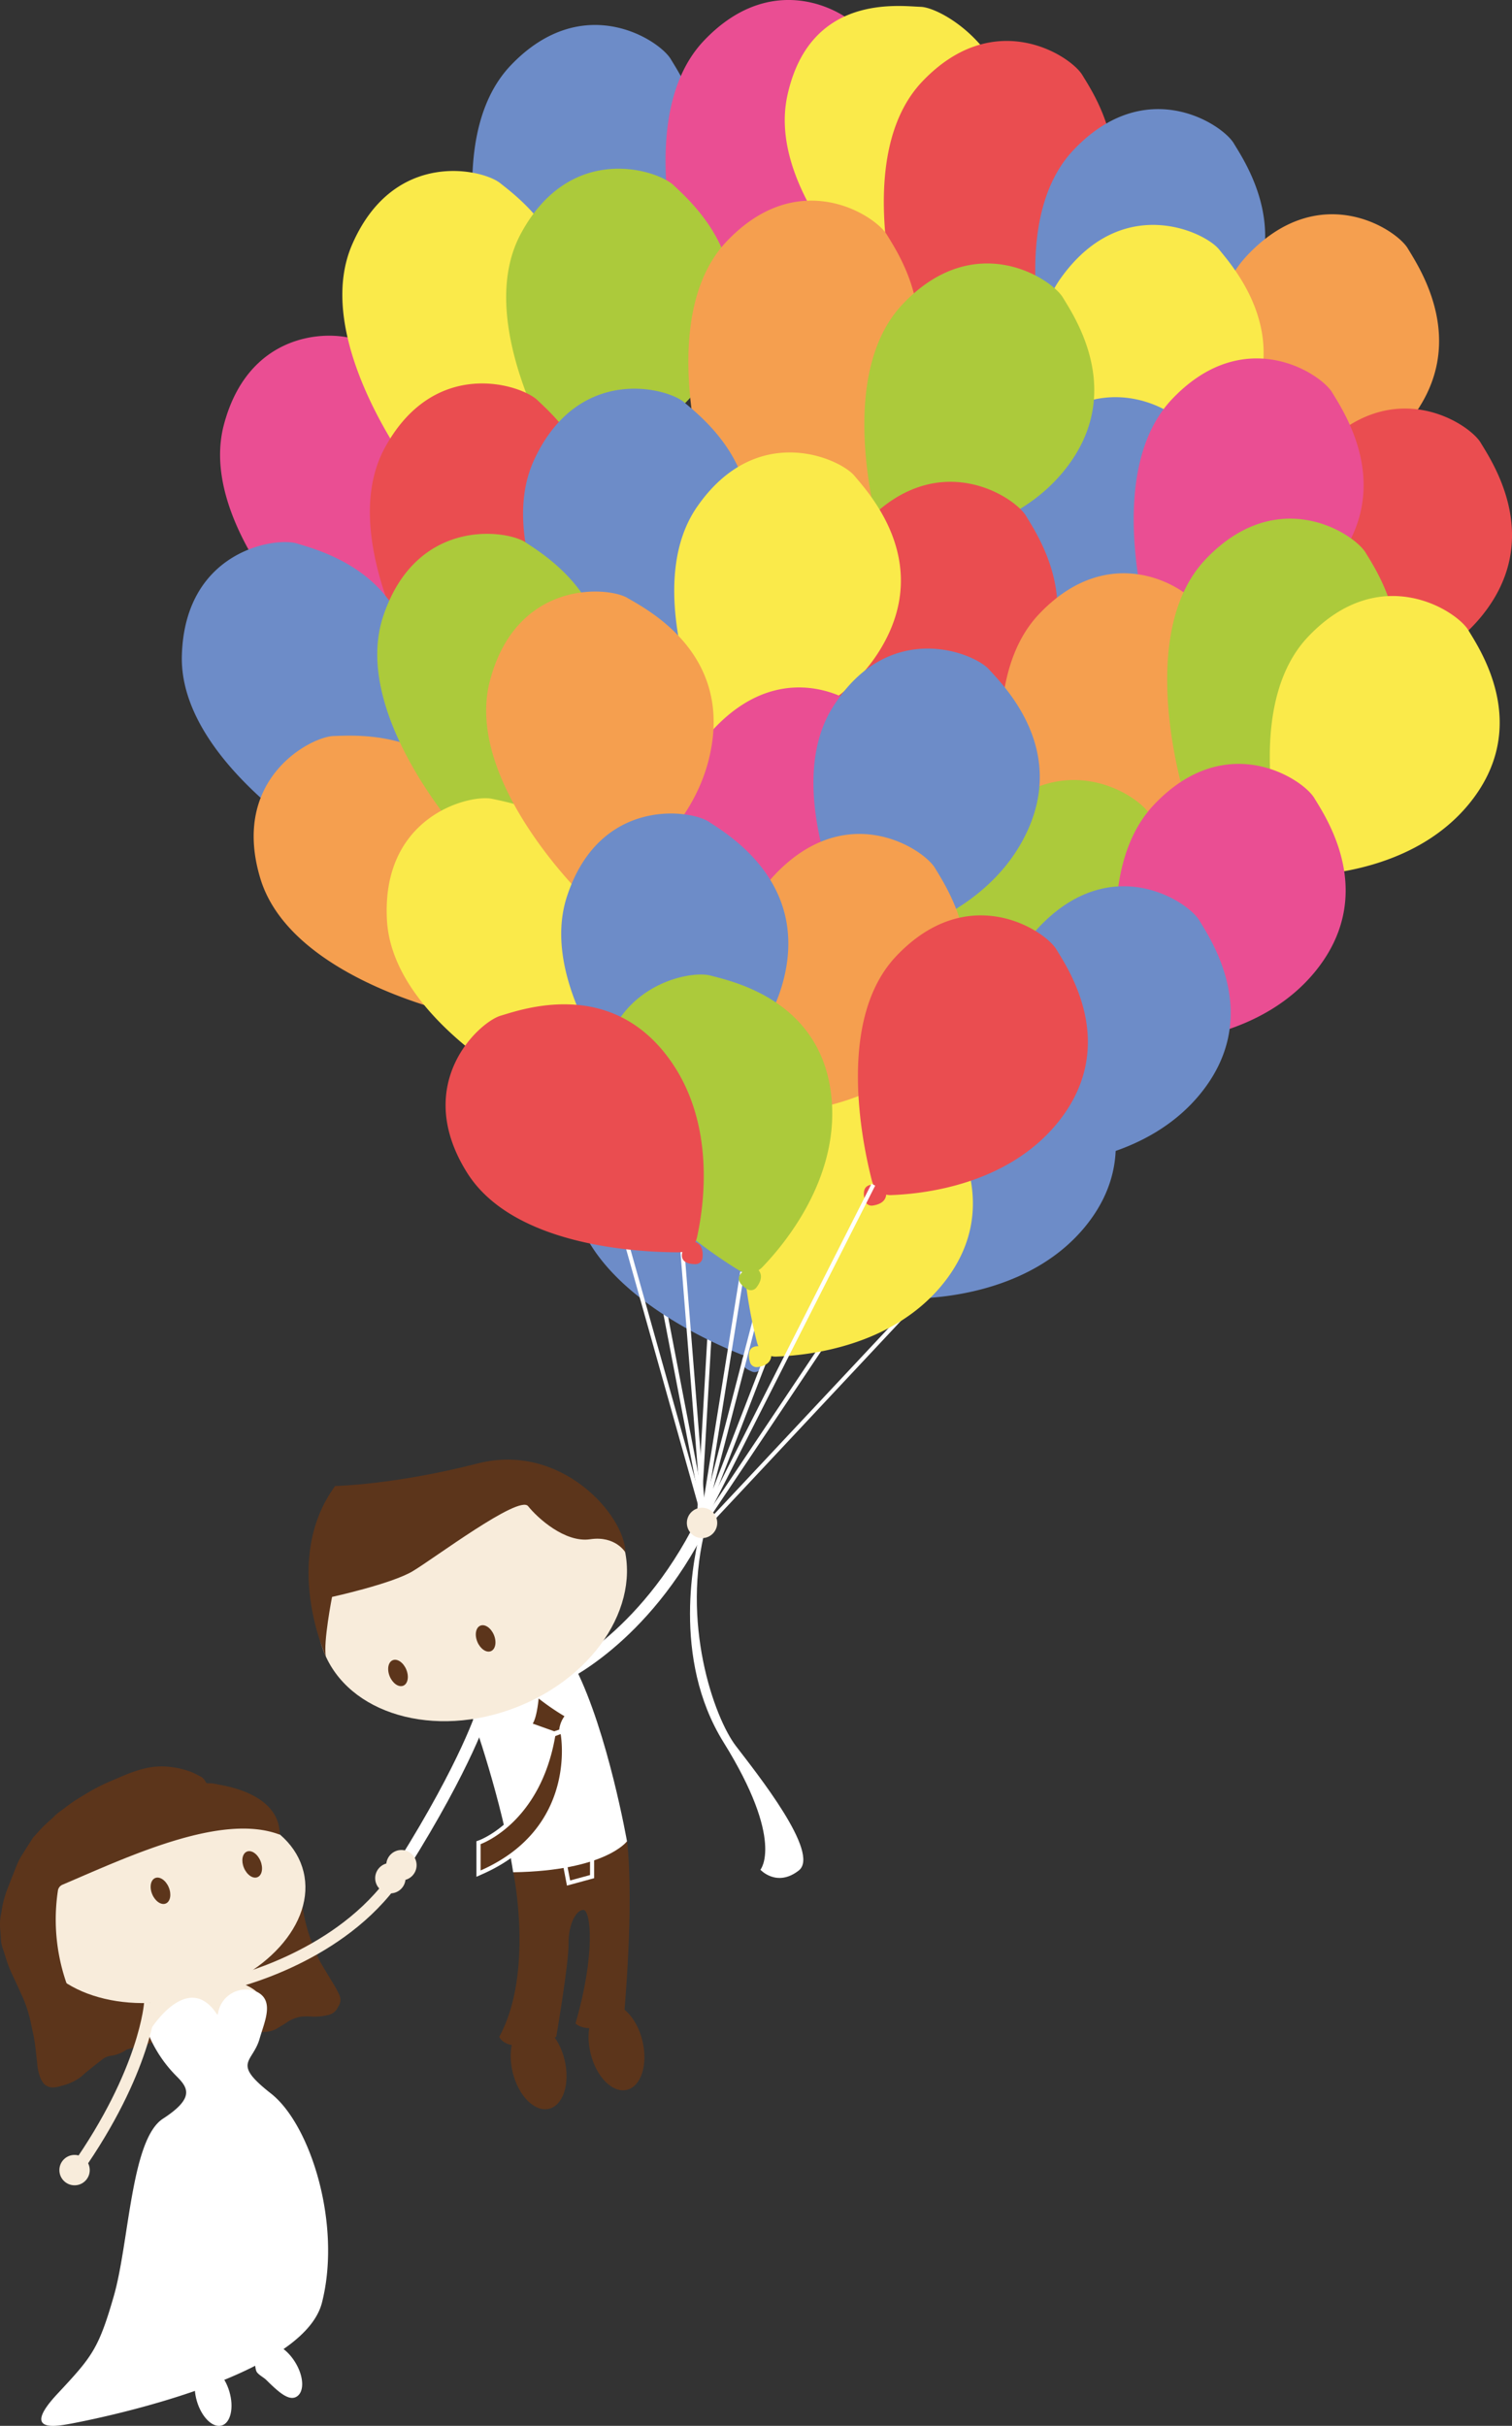 <svg xmlns="http://www.w3.org/2000/svg" viewBox="0 0 369.47 592.44"><rect x="0" y="0" width="369.47" height="592.44" fill="#333333" stroke="none"/><defs><style>.cls-1,.cls-11,.cls-12{fill:none;stroke-miterlimit:10;}.cls-1,.cls-12{stroke:#fff;}.cls-2{fill:#6d8cc8;}.cls-3{fill:#ea4e93;}.cls-4{fill:#faea4a;}.cls-5{fill:#ea4d50;}.cls-6{fill:#acca3b;}.cls-7{fill:#f59f4f;}.cls-8{fill:#fff;}.cls-9{fill:#5c351b;}.cls-10{fill:#f8ecdb;}.cls-11{stroke:#f8ecdb;}.cls-11,.cls-12{stroke-width:3px;}</style></defs><title>Asset 1</title><g id="Layer_2" data-name="Layer 2"><g id="Baloons"><line class="cls-1" x1="172.55" y1="372.63" x2="250.64" y2="289.33"/><line class="cls-1" x1="171.41" y1="372.75" x2="230.3" y2="284.83"/><line class="cls-1" x1="158.3" y1="298.45" x2="172.55" y2="372.63"/><line class="cls-1" x1="170.8" y1="370.64" x2="175.26" y2="293.5"/><path class="cls-2" d="M265,257.12c-2.82-4.71-21.52-16.95-39.14,1.61-14.49,15.26-8.52,44.89-5.93,54.94a4.56,4.56,0,0,0,.34.88c-1.51,0-2.91.7-2.07,3.88a1.69,1.69,0,0,0,1.87,1.23c1.35-.19,3.17-.79,3.33-2.68a4.57,4.57,0,0,0,1.13.12c8.16-.28,28.18-2.53,40.49-17.35C280.71,280.79,267.8,261.82,265,257.12Z"/><path class="cls-2" d="M163.91,14.44C161.08,9.73,142.39-2.51,124.77,16c-14.49,15.26-8.52,44.89-5.93,54.94a4.56,4.56,0,0,0,.34.88c-1.51,0-2.91.7-2.07,3.88A1.69,1.69,0,0,0,119,77c1.35-.19,3.17-.79,3.33-2.68a4.57,4.57,0,0,0,1.13.12c8.16-.28,28.18-2.53,40.49-17.35C179.64,38.11,166.73,19.14,163.91,14.44Z"/><path class="cls-2" d="M162,260.95c-5.47-.5-26.39,7.34-21.83,32.53,3.75,20.71,31.18,33.4,40.81,37.26a4.56,4.56,0,0,0,.91.25c-.92,1.21-1.15,2.76,1.9,4a1.69,1.69,0,0,0,2.1-.78c.65-1.2,1.23-3-.19-4.27a4.57,4.57,0,0,0,.76-.84c4.6-6.74,14.62-24.23,9.93-42.91C190.35,262.24,167.42,261.45,162,260.95Z"/><path class="cls-3" d="M88.24,83.51c-4.74-2.77-27-4.5-33.54,20.25-5.36,20.35,14.13,43.45,21.23,51a4.56,4.56,0,0,0,.72.61c-1.34.71-2.21,2,0,4.4a1.69,1.69,0,0,0,2.23.18c1.09-.81,2.4-2.22,1.63-3.95a4.57,4.57,0,0,0,1-.44c7-4.17,23.49-15.78,27.14-34.69C113.43,96.7,93,86.28,88.24,83.51Z"/><path class="cls-3" d="M211.15,8.33C208.33,3.62,189.63-8.62,172,9.94c-14.49,15.26-8.52,44.89-5.93,54.94a4.56,4.56,0,0,0,.34.88c-1.51,0-2.91.7-2.07,3.88a1.69,1.69,0,0,0,1.87,1.23c1.35-.19,3.17-.79,3.33-2.68a4.57,4.57,0,0,0,1.13.12c8.16-.28,28.18-2.53,40.49-17.35C226.89,32,214,13,211.15,8.33Z"/><path class="cls-4" d="M225,1.67c-5.34-.17-27.19-3.3-32.61,21.71-4.45,20.57,16,42.78,23.47,50a4.56,4.56,0,0,0,.75.58c-1.31.76-2.12,2.11.24,4.39a1.69,1.69,0,0,0,2.23.08c1.06-.86,2.3-2.33,1.45-4a4.57,4.57,0,0,0,1-.49c6.83-4.47,22.77-16.8,25.58-35.86C250.76,13.72,230.36,1.83,225,1.67Z"/><path class="cls-4" d="M122.24,44.74c-4.27-3.45-26-8.51-36.2,15C77.69,79,93.49,104.8,99.37,113.35a4.56,4.56,0,0,0,.62.71c-1.43.5-2.49,1.66-.61,4.36a1.69,1.69,0,0,0,2.18.51c1.2-.64,2.7-1.84,2.2-3.66a4.57,4.57,0,0,0,1.1-.28c7.57-3.07,25.6-12.07,32-30.22C145.16,61.55,126.52,48.19,122.24,44.74Z"/><path class="cls-5" d="M264.48,18.33c-2.82-4.71-21.52-16.95-39.14,1.61-14.49,15.26-8.52,44.89-5.93,54.94a4.56,4.56,0,0,0,.34.88c-1.51,0-2.91.7-2.07,3.88a1.69,1.69,0,0,0,1.87,1.23c1.35-.19,3.17-.79,3.33-2.68a4.57,4.57,0,0,0,1.13.12c8.16-.28,28.18-2.53,40.49-17.35C280.22,42,267.31,23,264.48,18.33Z"/><path class="cls-2" d="M301.48,35C298.66,30.29,280,18,262.34,36.61c-14.49,15.26-8.52,44.89-5.93,54.94a4.56,4.56,0,0,0,.34.88c-1.51,0-2.91.7-2.07,3.88a1.69,1.69,0,0,0,1.87,1.23c1.35-.19,3.17-.79,3.33-2.68A4.57,4.57,0,0,0,261,95c8.16-.28,28.18-2.53,40.49-17.35C317.22,58.67,304.31,39.7,301.48,35Z"/><path class="cls-6" d="M164.63,45.26c-4-3.8-25.21-10.72-37.35,11.8-10,18.52,3.53,45.55,8.65,54.58a4.56,4.56,0,0,0,.56.76c-1.47.37-2.62,1.44-1,4.29a1.69,1.69,0,0,0,2.12.7c1.25-.53,2.85-1.6,2.51-3.45a4.57,4.57,0,0,0,1.12-.18c7.8-2.4,26.54-9.82,34.53-27.34C186,64,168.59,49.07,164.63,45.26Z"/><path class="cls-5" d="M131.32,97.72c-4-3.81-25.2-10.74-37.36,11.78C84,128,97.46,155,102.57,164.08a4.56,4.56,0,0,0,.56.76c-1.47.37-2.62,1.43-1,4.29a1.69,1.69,0,0,0,2.12.7c1.25-.53,2.85-1.59,2.51-3.45a4.57,4.57,0,0,0,1.12-.18c7.8-2.4,26.55-9.8,34.55-27.32C152.69,116.46,135.28,101.53,131.32,97.72Z"/><path class="cls-7" d="M344,60.66c-2.82-4.71-21.52-16.95-39.14,1.61-14.49,15.26-8.52,44.89-5.93,54.94a4.56,4.56,0,0,0,.34.88c-1.51,0-2.91.7-2.07,3.88a1.69,1.69,0,0,0,1.87,1.23c1.35-.19,3.17-.79,3.33-2.68a4.57,4.57,0,0,0,1.13.12c8.16-.28,28.18-2.53,40.49-17.35C359.71,84.33,346.8,65.37,344,60.66Z"/><path class="cls-2" d="M72.55,132.73c-5.24-1.63-27.34,1.7-28.11,27.28C43.8,181,68,199.16,76.61,204.94a4.56,4.56,0,0,0,.84.43c-1.15,1-1.7,2.46,1,4.27a1.69,1.69,0,0,0,2.21-.33c.88-1,1.84-2.7.7-4.21a4.57,4.57,0,0,0,.92-.67c5.9-5.64,19.34-20.66,18.63-39.91C100.06,139.9,77.79,134.36,72.55,132.73Z"/><path class="cls-7" d="M81.55,179.75c-5.49.13-25.36,10.35-17.92,34.84,6.12,20.13,34.83,29.57,44.85,32.28a4.56,4.56,0,0,0,.94.14c-.77,1.3-.83,2.87,2.35,3.72a1.69,1.69,0,0,0,2-1c.5-1.27.88-3.15-.69-4.21a4.57,4.57,0,0,0,.66-.93c3.79-7.23,11.72-25.76,4.9-43.77C109.91,177.75,87,179.62,81.55,179.75Z"/><path class="cls-5" d="M361.81,108.11c-2.82-4.71-21.52-16.95-39.14,1.61-14.49,15.26-8.52,44.89-5.93,54.94a4.56,4.56,0,0,0,.34.88c-1.51,0-2.91.7-2.07,3.88a1.69,1.69,0,0,0,1.87,1.23c1.35-.19,3.17-.79,3.33-2.68a4.57,4.57,0,0,0,1.13.12c8.16-.28,28.18-2.53,40.49-17.35C377.54,131.78,364.63,112.82,361.81,108.11Z"/><path class="cls-7" d="M216.72,57.33c-2.82-4.71-21.52-16.95-39.14,1.61-14.49,15.26-8.52,44.89-5.93,54.94a4.56,4.56,0,0,0,.34.88c-1.51,0-2.91.7-2.07,3.88a1.69,1.69,0,0,0,1.87,1.23c1.35-.19,3.17-.79,3.33-2.68a4.57,4.57,0,0,0,1.13.12c8.16-.28,28.18-2.53,40.49-17.35C232.46,81,219.55,62,216.72,57.33Z"/><path class="cls-7" d="M232.18,98.22c-2.82-4.71-21.52-16.95-39.14,1.61-14.49,15.26-8.52,44.89-5.93,54.94a4.56,4.56,0,0,0,.34.88c-1.51,0-2.91.7-2.07,3.88a1.69,1.69,0,0,0,1.87,1.23c1.35-.19,3.17-.79,3.33-2.68a4.57,4.57,0,0,0,1.13.12c8.16-.28,28.18-2.53,40.49-17.35C247.92,121.9,235,102.93,232.18,98.22Z"/><path class="cls-4" d="M297.89,60.92c-3.43-4.29-23.6-13.9-38.57,6.86C247,84.84,256.91,113.4,260.81,123a4.56,4.56,0,0,0,.45.83c-1.5.18-2.79,1.08-1.53,4.12a1.69,1.69,0,0,0,2,1c1.31-.37,3-1.21,2.94-3.1a4.57,4.57,0,0,0,1.14,0c8-1.37,27.59-6.29,37.79-22.63C316.66,82.26,301.32,65.2,297.89,60.92Z"/><path class="cls-2" d="M291.06,105.33c-2.82-4.71-21.52-16.95-39.14,1.61-14.49,15.26-8.52,44.89-5.93,54.94a4.56,4.56,0,0,0,.34.88c-1.51,0-2.91.7-2.07,3.88a1.69,1.69,0,0,0,1.87,1.23c1.35-.19,3.17-.79,3.33-2.68a4.57,4.57,0,0,0,1.13.12c8.16-.28,28.18-2.53,40.49-17.35C306.8,129,293.88,110,291.06,105.33Z"/><polyline class="cls-1" points="215.98 257.11 171.55 371.93 185.14 319.68"/><path class="cls-4" d="M230.06,271.33c-2.82-4.71-21.52-16.95-39.14,1.61-14.49,15.26-8.52,44.89-5.93,54.94a4.56,4.56,0,0,0,.34.88c-1.51,0-2.91.7-2.07,3.88a1.69,1.69,0,0,0,1.87,1.23c1.35-.19,3.17-.79,3.33-2.68a4.57,4.57,0,0,0,1.13.12c8.16-.28,28.18-2.53,40.49-17.35C245.8,295,232.89,276,230.06,271.33Z"/><path class="cls-2" d="M167.18,98.25C163,94.68,141.4,89,130.57,112.19c-8.9,19.07,6.15,45.27,11.79,54a4.56,4.56,0,0,0,.6.73c-1.44.46-2.53,1.58-.74,4.34a1.69,1.69,0,0,0,2.16.57c1.22-.61,2.76-1.76,2.31-3.59a4.57,4.57,0,0,0,1.11-.25c7.65-2.85,25.93-11.33,32.9-29.29C189.61,115.72,171.35,101.82,167.18,98.25Z"/><path class="cls-6" d="M128.43,132.46c-4.55-3.07-26.67-6.25-34.78,18-6.67,20,11.28,44.27,17.88,52.29a4.56,4.56,0,0,0,.68.66c-1.38.62-2.34,1.86-.24,4.39a1.69,1.69,0,0,0,2.21.32c1.14-.74,2.54-2.06,1.88-3.83a4.57,4.57,0,0,0,1.08-.37c7.27-3.7,24.47-14.22,29.34-32.86C152.71,147.25,133,135.53,128.43,132.46Z"/><path class="cls-4" d="M120.3,195.1c-5.36-1.19-27.1,4-25.75,29.52,1.11,21,26.73,37.06,35.8,42.1a4.56,4.56,0,0,0,.87.36c-1.06,1.08-1.49,2.59,1.39,4.17a1.69,1.69,0,0,0,2.18-.51c.79-1.11,1.61-2.85.34-4.26a4.57,4.57,0,0,0,.86-.74c5.41-6.11,17.55-22.2,15.25-41.32C148.3,200,125.66,196.29,120.3,195.1Z"/><path class="cls-6" d="M259.72,72.66C256.9,68,238.2,55.71,220.58,74.28c-14.49,15.26-8.52,44.89-5.93,54.94a4.56,4.56,0,0,0,.34.88c-1.51,0-2.91.7-2.07,3.88a1.69,1.69,0,0,0,1.87,1.23c1.35-.19,3.17-.79,3.33-2.68a4.57,4.57,0,0,0,1.13.12c8.16-.28,28.18-2.53,40.49-17.35C275.46,96.33,262.55,77.37,259.72,72.66Z"/><path class="cls-5" d="M250.72,126c-2.82-4.71-21.52-16.95-39.14,1.61-14.49,15.26-8.52,44.89-5.93,54.94a4.56,4.56,0,0,0,.34.88c-1.51,0-2.91.7-2.07,3.88a1.69,1.69,0,0,0,1.87,1.23c1.35-.19,3.17-.79,3.33-2.68a4.57,4.57,0,0,0,1.13.12c8.16-.28,28.18-2.53,40.49-17.35C266.46,149.68,253.55,130.71,250.72,126Z"/><path class="cls-3" d="M325.54,95.87c-2.82-4.71-21.52-16.95-39.14,1.61-14.49,15.26-8.52,44.89-5.93,54.94a4.56,4.56,0,0,0,.34.88c-1.51,0-2.91.7-2.07,3.88a1.69,1.69,0,0,0,1.87,1.23c1.35-.19,3.17-.79,3.33-2.68a4.57,4.57,0,0,0,1.13.12c8.16-.28,28.18-2.53,40.49-17.35C341.27,119.55,328.36,100.58,325.54,95.87Z"/><path class="cls-7" d="M293.06,148.34c-2.82-4.71-21.52-16.95-39.14,1.61-14.49,15.26-8.52,44.89-5.93,54.94a4.56,4.56,0,0,0,.34.88c-1.51,0-2.91.7-2.07,3.88a1.69,1.69,0,0,0,1.87,1.23c1.35-.19,3.17-.79,3.33-2.68a4.57,4.57,0,0,0,1.13.12c8.16-.28,28.18-2.53,40.49-17.35C308.8,172,295.88,153,293.06,148.34Z"/><path class="cls-6" d="M280.89,198.83c-2.82-4.71-21.52-16.95-39.14,1.61-14.49,15.26-8.52,44.89-5.93,54.94a4.56,4.56,0,0,0,.34.88c-1.51,0-2.91.7-2.07,3.88a1.69,1.69,0,0,0,1.87,1.23c1.35-.19,3.17-.79,3.33-2.68a4.57,4.57,0,0,0,1.13.12c8.16-.28,28.18-2.53,40.49-17.35C296.62,222.5,283.71,203.54,280.89,198.83Z"/><path class="cls-6" d="M333.72,135c-2.82-4.71-21.52-16.95-39.14,1.61-14.49,15.26-8.52,44.89-5.93,54.94a4.56,4.56,0,0,0,.34.88c-1.51,0-2.91.7-2.07,3.88a1.69,1.69,0,0,0,1.87,1.23c1.35-.19,3.17-.79,3.33-2.68a4.57,4.57,0,0,0,1.13.12c8.16-.28,28.18-2.53,40.49-17.35C349.46,158.68,336.54,139.71,333.72,135Z"/><path class="cls-4" d="M358.79,153.89c-2.82-4.71-21.52-16.95-39.14,1.61-14.49,15.26-8.52,44.89-5.93,54.94a4.56,4.56,0,0,0,.34.88c-1.51,0-2.91.7-2.07,3.88a1.69,1.69,0,0,0,1.87,1.23c1.35-.19,3.17-.79,3.33-2.68a4.57,4.57,0,0,0,1.13.12c8.16-.28,28.18-2.53,40.49-17.35C374.53,177.56,361.62,158.6,358.79,153.89Z"/><path class="cls-3" d="M321.15,194.89c-2.82-4.71-21.52-16.95-39.14,1.61-14.49,15.26-8.52,44.89-5.93,54.94a4.56,4.56,0,0,0,.34.88c-1.51,0-2.91.7-2.07,3.88a1.69,1.69,0,0,0,1.87,1.23c1.35-.19,3.17-.79,3.33-2.68a4.57,4.57,0,0,0,1.13.12c8.16-.28,28.18-2.53,40.49-17.35C336.88,218.56,324,199.6,321.15,194.89Z"/><path class="cls-2" d="M293.06,224.78c-2.82-4.71-21.52-16.95-39.14,1.61-14.49,15.26-8.52,44.89-5.93,54.94a4.56,4.56,0,0,0,.34.88c-1.51,0-2.91.7-2.07,3.88a1.69,1.69,0,0,0,1.87,1.23c1.35-.19,3.17-.79,3.33-2.68a4.57,4.57,0,0,0,1.13.12c8.16-.28,28.18-2.53,40.49-17.35C308.8,248.46,295.88,229.49,293.06,224.78Z"/><path class="cls-4" d="M208.8,116.21c-3.51-4.22-23.84-13.49-38.44,7.53-12,17.28-1.61,45.66,2.47,55.21a4.56,4.56,0,0,0,.47.82c-1.5.2-2.77,1.13-1.46,4.15a1.69,1.69,0,0,0,2,.93c1.31-.39,3-1.27,2.88-3.15a4.57,4.57,0,0,0,1.14-.05c8-1.51,27.48-6.77,37.39-23.29C227.95,137.22,212.31,120.44,208.8,116.21Z"/><path class="cls-3" d="M213.72,176.22c-2.82-4.71-21.52-16.95-39.14,1.61-14.49,15.26-8.52,44.89-5.93,54.94a4.56,4.56,0,0,0,.34.88c-1.51,0-2.91.7-2.07,3.88a1.69,1.69,0,0,0,1.87,1.23c1.35-.19,3.17-.79,3.33-2.68a4.57,4.57,0,0,0,1.13.12c8.16-.28,28.18-2.53,40.49-17.35C229.46,199.9,216.55,180.93,213.72,176.22Z"/><path class="cls-2" d="M241.65,163.46c-3.68-4.07-24.39-12.47-38.09,9.14-11.27,17.77.31,45.69,4.78,55.05a4.56,4.56,0,0,0,.5.8c-1.49.27-2.72,1.25-1.29,4.21a1.69,1.69,0,0,0,2.07.85c1.29-.44,3-1.39,2.75-3.27a4.57,4.57,0,0,0,1.13-.1c8-1.85,27.17-7.92,36.37-24.84C261.66,183.65,245.33,167.53,241.65,163.46Z"/><path class="cls-7" d="M228.48,212c-2.82-4.71-21.52-16.95-39.14,1.61-14.49,15.26-8.52,44.89-5.93,54.94a4.56,4.56,0,0,0,.34.88c-1.51,0-2.91.7-2.07,3.88a1.69,1.69,0,0,0,1.87,1.23c1.35-.19,3.17-.79,3.33-2.68A4.57,4.57,0,0,0,188,272c8.16-.28,28.18-2.53,40.49-17.35C244.22,235.72,231.31,216.76,228.48,212Z"/><path class="cls-5" d="M258.15,231.89c-2.82-4.71-21.52-16.95-39.14,1.61-14.49,15.26-8.52,44.89-5.93,54.94a4.56,4.56,0,0,0,.34.88c-1.51,0-2.91.7-2.07,3.88a1.69,1.69,0,0,0,1.87,1.23c1.35-.19,3.17-.79,3.33-2.68a4.57,4.57,0,0,0,1.13.12c8.16-.28,28.18-2.53,40.49-17.35C273.89,255.56,261,236.6,258.15,231.89Z"/><path class="cls-7" d="M153.26,146c-4.74-2.77-27-4.51-33.54,20.24-5.36,20.35,14.12,43.45,21.21,51a4.56,4.56,0,0,0,.72.61c-1.34.71-2.21,2,0,4.4a1.69,1.69,0,0,0,2.23.18c1.09-.81,2.4-2.22,1.63-3.95a4.57,4.57,0,0,0,1-.44c7-4.16,23.5-15.77,27.16-34.68C178.44,159.21,158,148.79,153.26,146Z"/><polyline class="cls-1" points="213.41 289.33 171.55 371.93 181.39 310.63"/><path class="cls-2" d="M173.21,200.69c-4.57-3-26.71-6.08-34.67,18.25-6.54,20,11.56,44.2,18.2,52.18a4.56,4.56,0,0,0,.68.65c-1.38.63-2.33,1.88-.21,4.39a1.69,1.69,0,0,0,2.21.31c1.14-.75,2.52-2.08,1.86-3.85a4.57,4.57,0,0,0,1.07-.38c7.25-3.75,24.38-14.37,29.13-33C197.58,215.33,177.78,203.73,173.21,200.69Z"/><path class="cls-6" d="M173.56,238.24c-5.3-1.42-27.25,2.8-27,28.4.21,21,25.12,38.16,34,43.59a4.56,4.56,0,0,0,.86.4c-1.11,1-1.6,2.52,1.21,4.23a1.69,1.69,0,0,0,2.2-.42c.84-1.07,1.73-2.78.53-4.24a4.57,4.57,0,0,0,.89-.7c5.67-5.88,18.48-21.43,17-40.63C201.33,244.29,178.86,239.66,173.56,238.24Z"/><path class="cls-8" d="M172.55,372.63c-6.33,23.56,2,46.88,7.25,53.75s20.75,26.25,15.38,30.44-9.37-.19-9.37-.19,6-7-9-31.12c-12.78-20.56-7.29-45.75-5.39-52.75Z"/><line class="cls-1" x1="166.77" y1="305.74" x2="171.87" y2="369.62"/><line class="cls-1" x1="151.53" y1="297.99" x2="171.97" y2="370.64"/><path class="cls-5" d="M122.33,248.06c-5.26,1.56-21.79,16.6-8.22,38.3,11.16,17.84,41.33,19.47,51.71,19.48a4.56,4.56,0,0,0,.94-.11c-.4,1.46,0,3,3.24,3a1.69,1.69,0,0,0,1.66-1.5c.16-1.35,0-3.27-1.76-3.89a4.57,4.57,0,0,0,.4-1.07c1.77-8,4.6-27.92-6.68-43.54C149.19,238.74,127.6,246.5,122.33,248.06Z"/></g><g id="Katy"><path class="cls-9" d="M83,487.41a22.7,22.7,0,0,0-1.15-2.26c-.82-1.41-1.68-2.78-2.52-4.18-.49-.83-1-1.67-1.48-2.6l-.31-.75c-.14-.33-.27-.59-.37-.85-.19-.49-.35-1-.57-1.48a30.94,30.94,0,0,1-1.76-5.15c-.54-2-.86-4.14-1.2-6.23-.16-.93-.27-1.88-.47-2.8-.31-1.42-.69-2.83-1-4.25a23.2,23.2,0,0,0-1.55-4.44A34.17,34.17,0,0,0,68,447.81a42.34,42.34,0,0,0-3.36-4.47,18.72,18.72,0,0,0-2.74-2.57,16.91,16.91,0,0,0-1.83-1.33,61.48,61.48,0,0,0-5.52-3.08,7.67,7.67,0,0,0-3.66-.85.62.62,0,0,1-.65-.36,2.85,2.85,0,0,0-1-1.16c-.75-.39-1.48-.81-2.25-1.13a19.84,19.84,0,0,0-4.81-1.26,17.66,17.66,0,0,0-6.55.23,32.5,32.5,0,0,0-5.06,1.66c-1.17.49-2.36,1-3.52,1.49s-2.57,1.17-3.82,1.83c-1.07.56-2.09,1.21-3.13,1.83-.64.38-1.28.76-1.91,1.18s-1.36.95-2,1.44-1.47,1.07-2.18,1.63c-.37.29-.69.63-1,.95-.85.78-1.73,1.53-2.54,2.35s-1.57,1.7-2.36,2.56a2.17,2.17,0,0,0-.2.3c-.82,1.28-1.65,2.56-2.45,3.86a15.46,15.46,0,0,0-1.18,2.18c-.94,2.29-1.82,4.61-2.73,6.92a24.12,24.12,0,0,0-1,3.74c-.11.5-.14,1-.25,1.52A11.14,11.14,0,0,0,0,470c0,1.17.18,2.34.21,3.51a8,8,0,0,0,.47,2.34c.47,1.39.86,2.82,1.38,4.19.45,1.2,1,2.34,1.55,3.5s1.19,2.62,1.8,3.93a30.15,30.15,0,0,1,1.67,4.66c.41,1.45.66,3,1,4.44.53,2.39.72,4.84,1,7.27a12.81,12.81,0,0,0,.67,3.31,5.34,5.34,0,0,0,1,1.77,3,3,0,0,0,2.33.88,8,8,0,0,0,2-.41,13,13,0,0,0,4.46-2c.59-.44,1.11-1,1.69-1.44,1.23-1,2.47-2,3.7-2.93a4.13,4.13,0,0,1,2-.93A8.63,8.63,0,0,0,31,500.52s23.72-6.34,23.85-6.35l3.54,1.17c.74.25,1.41.51,2.1.69a11.34,11.34,0,0,0,4.15.21,6.73,6.73,0,0,0,2.63-.61q1.35-.76,2.66-1.6a8.33,8.33,0,0,1,3.94-1.55,19.44,19.44,0,0,1,2.08,0,14.08,14.08,0,0,0,4.36-.4,3.36,3.36,0,0,0,2.26-1.87c.06-.13.14-.24.21-.37A2.71,2.71,0,0,0,83,487.41Z"/><ellipse class="cls-10" cx="40.99" cy="465.2" rx="34.16" ry="23.25" transform="translate(-108.71 22.84) rotate(-13.66)"/><path class="cls-9" d="M50.9,435.53l-7.14,3.42L16,445.61,3.68,463.36l4.08,19.58,11.91,9a47.33,47.33,0,0,1-5.53-30.14,1.86,1.86,0,0,1,1.12-1.51c16.17-6.9,38.86-17.65,53.09-12.23C68.36,436.61,50.9,435.53,50.9,435.53Z"/><ellipse class="cls-9" cx="39.24" cy="461.76" rx="2.19" ry="3.37" transform="translate(-174.68 50.66) rotate(-22.63)"/><ellipse class="cls-9" cx="61.65" cy="455.31" rx="2.19" ry="3.38" transform="translate(-170.47 58.79) rotate(-22.63)"/><ellipse id="L_Foot" data-name="L Foot" class="cls-8" cx="52.12" cy="585.23" rx="4.14" ry="7.42" transform="translate(-163.25 38.58) rotate(-16.41)"/><path id="R_foot" data-name="R foot" class="cls-8" d="M72.07,576.82c2.18,3.47,2.37,7.27.43,8.48s-4.53-1.21-7.45-4.08c-.68-.67-2.15-1.36-2.44-2.2a5.71,5.71,0,0,1,2-6.28C66.56,571.52,69.9,573.35,72.07,576.82Z"/><path id="Dress" class="cls-8" d="M66.2,511.27c-9.72-7.61-4.44-7.43-2.75-13.41,1.17-4.13,3.71-9.29-.73-11.44-9.23-4.47-25.29,2-26.53,10.19a31.86,31.86,0,0,0,7,10.5c2.75,2.76,4.44,5.26-3.38,10.33s-8.24,30.26-12,43.31S22.45,575.6,14,584.66s-1.06,8,2.32,7.43,57.49-10.69,62.35-29.72S75.92,518.88,66.2,511.27Z"/><circle id="L_hand" data-name="L hand" class="cls-10" cx="18.22" cy="529.99" r="3.71"/><circle id="R_HAnd" data-name="R HAnd" class="cls-10" cx="95.39" cy="458.69" r="3.71"/><path id="Left_arm" data-name="Left arm" class="cls-11" d="M36.71,489.16s-1,16.48-18.14,40.82"/><path id="Right_arm" data-name="Right arm" class="cls-11" d="M56.62,484.17s24.73-5.56,38.77-23.94"/><path id="Chest" class="cls-10" d="M52.87,491.72c.27.4.34.34.43-.12a6.86,6.86,0,0,1,9.42-5.18c-1.68-1.42-4.49-2.65-9-3.6-14.58-3.08-14.37,2.94-14.37,2.94s-4.28,3.39-3.65,8.83a8.85,8.85,0,0,0,.48,2C38.74,492.33,46.62,482.48,52.87,491.72Z"/></g><g id="Chris"><ellipse class="cls-9" cx="131.62" cy="504.56" rx="6.52" ry="10.75" transform="translate(-115.44 45.36) rotate(-13.66)"/><ellipse class="cls-9" cx="150.65" cy="499.94" rx="6.52" ry="10.75" transform="translate(-113.81 49.72) rotate(-13.66)"/><path id="Trousers" class="cls-9" d="M125.43,457.25s5.12,24.63-3.44,40.19c0,0,1.81,4.94,13.94,0,0,0,3.06-17.94,3-22.75s1.88-8.25,3.63-8.25,3.06,10.56-1.94,27.75c0,0,4.06,3.94,11.94-2.87,0,0,2.38-25.56.69-41.62Z"/><path id="shirt" class="cls-8" d="M115.4,419.25s7.34,20.63,10,38c22.56-.37,27.81-7.56,27.81-7.56s-4.63-26.44-12.56-42.25S115.4,419.25,115.4,419.25Z"/><path id="Left_arm-2" data-name="Left arm" class="cls-12" d="M118,417.83s-3.87,12.75-19.52,37.68"/><path id="Right_arm-2" data-name="Right arm" class="cls-12" d="M136.49,409.7s20.73-9,35.06-37.78"/><circle id="L_hand-2" data-name="L hand" class="cls-10" cx="98.09" cy="455.52" r="3.71"/><circle id="R_HAnd-2" data-name="R HAnd" class="cls-10" cx="171.55" cy="371.93" r="3.71"/><path class="cls-10" d="M79.1,403.31c5.94,15.32,27,21.45,47,13.68s31.48-26.48,25.54-41.8S125,355.24,104.93,363,73.16,388,79.1,403.31Z"/><path class="cls-9" d="M152.81,379.12s-2.42-4.12-8.59-3.2-12.92-5.25-15.17-8.08S106,380.67,100.8,383.75,81.14,390,81.14,390s-2.19,11.14-1.51,14.55c0,0-10.9-23.64,2.26-41.64,0,0,14.4-.26,34.83-5.5s36,12.71,36.09,21.7"/><ellipse class="cls-9" cx="97.28" cy="408.56" rx="2.19" ry="3.37" transform="translate(-149.74 68.9) rotate(-22.63)"/><ellipse class="cls-9" cx="118.69" cy="400.12" rx="2.19" ry="3.37" transform="translate(-144.84 76.49) rotate(-22.63)"/><polygon id="Belt" class="cls-1" points="144.68 453.38 144.68 458.31 138.93 459.88 137.99 455 144.68 453.38"/><path class="cls-9" d="M131.62,414.81s-.37,4.44-1.44,6.13l5.25,1.88,1.22-.41a6.89,6.89,0,0,1,1.28-3.27A60.61,60.61,0,0,1,131.62,414.81Z"/><path class="cls-9" d="M116.93,450l.33-.12c.14-.05,14.3-5.24,17.92-26l0-.28,2.14-.81.11.59c0,.23,4.11,23.33-19.85,33.86l-.7.31Z"/><path class="cls-8" d="M137,423.5s4.31,22.81-19.56,33.31v-6.44S132,445.31,135.68,424l1.31-.5m.76-1.36-1.12.43-1.31.5-.53.2-.1.56c-3.56,20.43-17.46,25.55-17.6,25.6l-.67.24v8.68l1.4-.62c12.69-5.58,17.5-14.64,19.3-21.25a32,32,0,0,0,.85-13.17l-.22-1.17Z"/></g></g></svg>